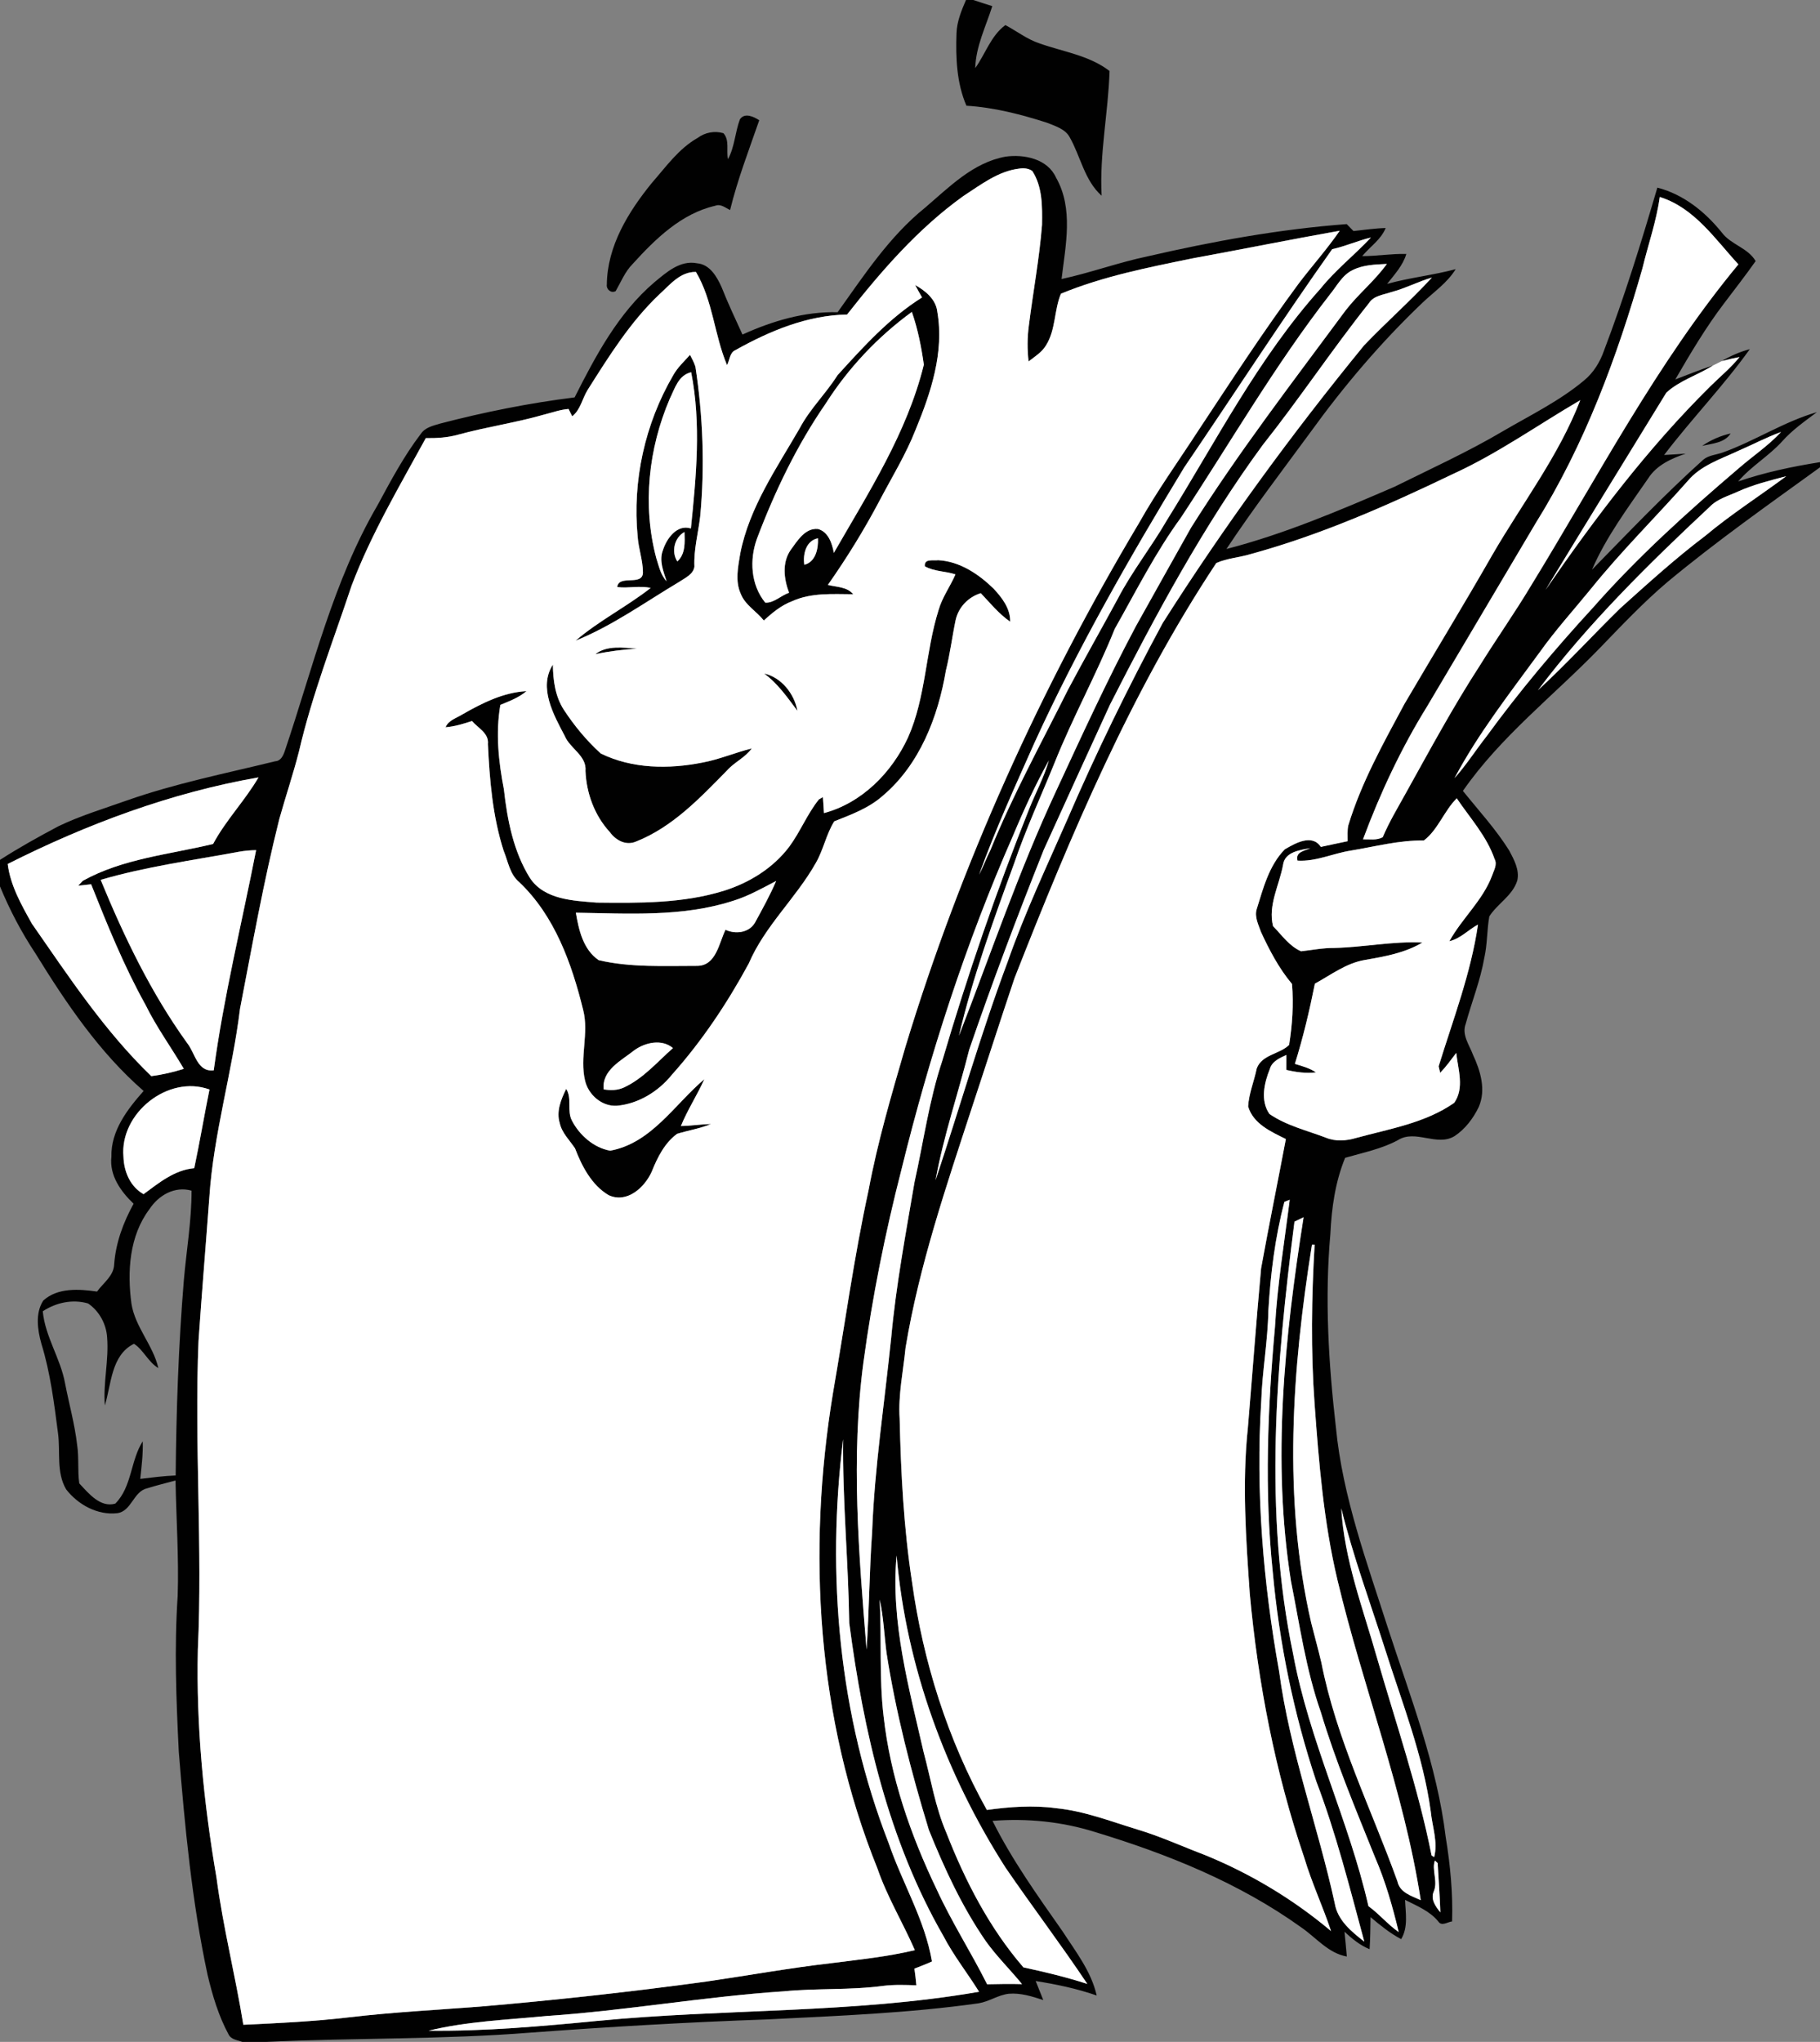 <?xml version="1.0" encoding="UTF-8" ?>
<!DOCTYPE svg PUBLIC "-//W3C//DTD SVG 1.1//EN" "http://www.w3.org/Graphics/SVG/1.1/DTD/svg11.dtd">
<svg width="543pt" height="609pt" viewBox="0 0 543 609" version="1.1" xmlns="http://www.w3.org/2000/svg">
<rect x="0" y="0" width="543" height="609" fill="#808080" stroke="none"/>
<g id="#010101ff">
<path fill="#010101" opacity="1.00" d=" M 288.20 0.00 L 290.39 0.00 C 292.27 0.62 294.15 1.24 296.05 1.83 C 294.13 7.92 291.16 13.79 290.96 20.31 C 294.00 16.09 295.66 10.61 299.96 7.48 C 303.35 9.28 306.42 11.71 310.11 12.93 C 317.16 15.45 324.94 16.48 331.04 21.18 C 330.65 33.60 328.00 45.92 328.67 58.38 C 323.54 53.79 322.41 46.67 319.14 40.92 C 317.79 38.44 314.85 37.62 312.42 36.62 C 304.59 34.11 296.56 32.03 288.33 31.53 C 285.41 24.74 285.12 17.24 285.37 9.97 C 285.48 6.46 286.83 3.18 288.20 0.00 Z" />
<path fill="#010101" opacity="1.00" d=" M 220.75 35.60 C 222.14 33.50 224.89 34.79 226.52 35.87 C 223.44 44.74 220.06 53.51 217.82 62.65 C 216.42 61.98 215.03 60.71 213.38 61.37 C 203.24 63.69 195.50 71.30 188.73 78.75 C 186.46 81.04 185.28 84.07 183.69 86.82 C 182.35 87.59 180.84 86.30 181.05 84.88 C 181.16 73.38 187.47 63.17 194.51 54.52 C 198.71 49.74 202.48 44.34 208.13 41.14 C 210.34 39.50 213.19 38.94 215.84 39.73 C 217.73 41.81 216.64 44.95 217.20 47.48 C 219.20 43.78 219.30 39.48 220.75 35.60 Z" />
<path fill="#010101" opacity="1.00" d=" M 275.98 61.96 C 283.18 55.83 290.31 48.46 300.02 46.72 C 305.56 45.95 312.54 47.36 315.07 52.97 C 320.35 62.24 317.90 73.23 316.72 83.22 C 325.39 81.35 333.74 78.26 342.43 76.45 C 361.97 71.95 381.78 68.34 401.79 66.84 C 402.29 67.36 403.30 68.40 403.81 68.91 C 407.01 68.57 410.20 68.09 413.42 68.01 C 412.00 71.49 408.73 73.58 406.41 76.39 C 410.81 76.40 415.17 75.62 419.58 75.75 C 418.54 79.23 416.03 81.88 413.86 84.67 C 420.59 82.80 427.55 82.09 434.30 80.28 C 431.80 84.38 427.76 87.07 424.36 90.33 C 412.01 102.09 400.93 115.15 390.94 128.96 C 382.49 140.47 373.79 151.83 365.91 163.74 C 383.22 159.27 399.69 152.23 416.07 145.17 C 426.97 139.77 438.07 134.72 448.55 128.52 C 456.70 123.77 465.27 119.59 472.55 113.52 C 475.39 111.21 477.36 108.02 478.55 104.59 C 484.62 88.64 489.67 72.32 494.47 55.96 C 502.25 57.95 508.72 63.17 513.68 69.32 C 516.39 72.99 521.43 73.84 523.80 77.87 C 520.79 82.14 517.57 86.26 514.42 90.43 C 508.95 97.60 504.35 105.39 499.83 113.17 C 503.57 111.77 507.27 110.22 511.08 109.00 C 506.56 111.88 501.11 113.47 497.16 117.11 C 485.13 136.72 473.05 156.30 461.10 175.96 C 475.88 154.50 491.68 133.61 510.24 115.25 C 513.18 112.35 516.39 109.71 519.00 106.49 C 517.21 106.83 515.44 107.24 513.68 107.70 C 516.30 106.14 519.11 104.92 522.06 104.14 C 514.16 115.16 504.70 124.93 496.49 135.70 C 498.64 135.60 500.79 135.45 502.94 135.29 C 498.64 136.77 494.25 138.71 491.72 142.71 C 485.68 151.47 479.21 160.09 474.97 169.92 C 485.84 158.81 496.57 147.53 508.14 137.13 C 509.79 135.73 512.07 135.66 514.03 134.94 C 523.61 131.50 532.26 125.75 542.07 122.93 C 538.45 125.65 534.70 128.26 531.68 131.67 C 527.69 136.06 522.44 139.07 518.59 143.59 C 526.53 140.89 534.73 139.15 543.00 137.84 L 543.00 139.38 C 527.64 150.50 512.11 161.42 497.53 173.55 C 490.32 179.65 483.84 186.53 477.29 193.30 C 463.62 207.42 447.75 219.63 436.46 235.89 C 441.17 241.75 446.30 247.31 450.29 253.70 C 451.72 256.41 453.41 259.48 452.68 262.64 C 451.27 267.14 446.78 269.50 444.34 273.31 C 443.61 277.38 443.77 281.57 442.86 285.61 C 441.69 292.39 439.10 298.79 437.29 305.39 C 436.06 308.64 438.37 311.63 439.46 314.57 C 441.70 319.37 443.43 325.07 441.17 330.20 C 439.53 333.58 437.14 336.75 433.98 338.84 C 428.69 342.09 422.28 336.69 417.02 340.08 C 412.11 342.70 406.62 343.79 401.32 345.32 C 398.37 352.52 397.28 360.29 396.92 368.01 C 395.20 387.23 396.36 406.59 398.57 425.71 C 400.56 446.46 407.88 466.13 414.18 485.84 C 420.83 506.26 428.75 526.53 431.34 547.98 C 432.70 556.27 433.50 564.67 433.23 573.07 C 431.87 573.21 430.14 574.62 429.13 573.10 C 426.56 569.93 422.72 568.44 419.20 566.64 C 419.35 570.56 420.19 574.77 418.04 578.35 C 414.70 576.60 411.78 574.20 408.90 571.79 C 408.84 574.98 408.84 578.16 408.62 581.35 C 405.76 580.19 403.37 578.22 401.13 576.14 C 401.37 578.60 401.63 581.06 401.83 583.54 C 396.24 582.53 392.65 577.86 388.19 574.82 C 369.70 561.55 348.31 552.94 326.64 546.38 C 316.80 543.30 306.39 542.26 296.12 543.08 C 301.94 554.75 309.54 565.35 317.00 576.00 C 320.93 582.07 325.57 587.95 327.20 595.16 C 321.29 593.10 315.16 591.82 309.00 590.85 C 309.75 592.73 310.52 594.62 311.26 596.52 C 307.94 595.44 304.50 594.33 300.96 594.64 C 297.79 595.01 295.09 596.98 291.95 597.49 C 271.08 600.43 250.00 601.23 228.97 602.29 C 205.40 603.11 181.85 604.49 158.33 606.23 C 132.09 608.33 105.73 607.76 79.45 609.00 L 72.31 609.00 C 70.90 608.47 69.00 608.33 68.23 606.84 C 65.21 601.27 63.39 595.14 61.93 589.00 C 57.23 567.10 55.15 544.76 53.34 522.46 C 52.57 506.99 51.97 491.47 53.01 475.99 C 53.38 464.51 52.58 453.04 52.37 441.56 C 49.53 442.35 46.66 443.01 43.85 443.91 C 39.76 444.87 39.28 450.73 34.97 451.31 C 29.10 451.98 23.27 448.77 19.74 444.21 C 16.75 439.17 18.05 433.02 17.31 427.47 C 16.14 418.47 15.03 409.41 12.33 400.72 C 11.19 396.60 10.48 391.67 12.90 387.90 C 17.21 383.98 23.59 384.45 28.95 385.21 C 30.84 382.60 34.00 380.49 34.07 376.99 C 34.55 370.60 36.80 364.57 39.86 359.01 C 36.03 355.36 32.60 350.57 33.24 344.98 C 33.06 337.24 37.99 330.88 42.85 325.38 C 29.63 313.88 19.73 299.20 10.60 284.40 C 6.41 278.10 2.89 271.37 0.00 264.38 L 0.00 256.46 C 5.63 252.84 11.48 249.59 17.39 246.45 C 23.95 243.28 30.97 241.19 37.82 238.75 C 52.24 233.67 67.25 230.69 82.07 227.06 C 83.80 226.97 84.51 225.35 84.99 223.93 C 93.34 199.22 99.38 173.38 112.65 150.66 C 116.58 143.40 120.48 136.05 125.51 129.46 C 126.80 127.47 129.21 126.97 131.33 126.33 C 144.52 122.89 157.90 120.21 171.44 118.52 C 177.72 106.11 184.46 93.38 195.21 84.21 C 198.82 81.24 202.91 77.51 207.99 78.53 C 211.80 78.85 213.90 82.56 215.30 85.68 C 217.18 90.47 219.39 95.10 221.52 99.78 C 230.45 95.73 240.01 92.88 249.91 93.12 C 257.78 82.11 265.33 70.54 275.98 61.96 M 287.44 58.46 C 273.94 68.13 262.92 80.83 252.73 93.81 C 240.87 94.02 229.65 98.70 219.44 104.41 C 217.66 105.17 217.74 107.40 216.91 108.89 C 213.09 99.87 212.71 89.65 207.63 81.11 C 202.95 81.01 199.90 84.91 196.76 87.76 C 188.04 96.01 181.67 106.26 175.30 116.33 C 173.71 118.91 173.21 122.20 170.72 124.17 C 170.45 123.62 169.90 122.53 169.63 121.98 C 167.17 122.16 164.83 123.03 162.46 123.62 C 154.00 126.06 145.26 127.30 136.78 129.62 C 133.61 130.52 130.31 130.72 127.04 130.67 C 119.16 145.07 110.74 159.28 104.90 174.67 C 99.45 191.05 93.12 207.19 89.22 224.04 C 87.49 230.83 85.24 237.47 83.35 244.22 C 78.63 262.95 75.27 281.97 71.60 300.92 C 69.31 319.76 63.72 338.07 62.46 357.05 C 61.41 371.36 60.20 385.66 59.23 399.97 C 57.95 430.64 60.47 461.32 59.03 491.98 C 58.51 514.80 60.75 537.59 64.60 560.06 C 66.54 574.79 70.23 589.22 72.60 603.89 C 83.12 603.40 93.64 602.91 104.10 601.67 C 117.06 600.15 130.09 599.47 143.09 598.48 C 165.82 596.54 188.50 594.05 211.09 590.95 C 223.38 589.15 235.62 586.95 247.96 585.52 C 256.32 584.46 264.73 583.60 272.95 581.64 C 269.38 573.45 264.69 565.75 261.78 557.27 C 243.72 512.54 240.72 462.73 248.53 415.42 C 252.03 395.28 254.78 375.01 259.13 355.03 C 261.83 340.57 266.00 326.44 270.10 312.34 C 286.72 257.56 310.54 205.06 339.86 155.93 C 345.19 146.43 351.57 137.58 357.49 128.45 C 367.28 113.67 376.94 98.79 387.49 84.53 C 391.50 79.25 395.95 74.29 399.71 68.82 C 385.11 71.41 370.58 74.36 355.99 77.02 C 342.65 79.75 329.17 82.39 316.53 87.60 C 314.47 92.53 315.01 98.39 312.06 103.03 C 310.83 105.08 308.73 106.36 306.88 107.80 C 306.46 104.20 306.48 100.56 306.98 96.97 C 308.23 87.00 310.10 77.10 310.89 67.07 C 310.97 61.64 311.06 55.74 307.99 51.01 C 306.86 50.19 305.42 50.09 304.08 50.29 C 297.78 51.05 292.61 55.12 287.44 58.46 M 495.19 58.75 C 494.20 66.00 491.73 72.92 490.03 80.01 C 482.48 106.49 472.78 132.63 458.15 156.08 C 447.36 174.29 436.56 192.50 425.77 210.71 C 418.04 223.20 411.77 236.57 406.66 250.33 C 408.60 250.27 410.79 250.71 412.55 249.68 C 414.48 245.08 417.09 240.81 419.49 236.44 C 426.59 223.68 433.53 210.80 441.48 198.54 C 446.46 190.52 451.91 182.81 456.76 174.71 C 476.64 142.30 494.28 108.25 518.65 78.85 C 511.69 71.31 505.50 61.95 495.19 58.75 M 397.46 74.32 C 382.31 95.68 368.09 117.71 353.34 139.37 C 337.14 166.05 321.58 193.19 308.60 221.62 C 302.82 234.59 296.92 247.54 292.11 260.89 C 293.35 258.52 294.25 255.98 295.47 253.60 C 302.15 237.13 310.73 221.54 318.66 205.66 C 323.49 196.56 328.59 187.61 333.50 178.55 C 337.75 170.38 343.53 163.14 348.13 155.17 C 362.76 131.70 375.43 106.70 394.05 86.00 C 398.51 80.44 404.17 76.03 409.02 70.85 C 405.10 71.77 401.41 73.46 397.46 74.32 M 403.60 80.54 C 400.47 82.00 398.89 85.26 396.79 87.82 C 380.38 108.90 367.03 132.11 352.34 154.37 C 344.72 164.80 338.92 176.37 332.58 187.58 C 327.13 201.16 320.01 214.02 314.59 227.62 C 310.54 237.60 306.01 247.39 302.54 257.60 C 296.38 274.47 290.23 291.41 286.10 308.92 C 295.58 284.56 303.98 259.74 315.04 236.03 C 322.70 219.50 330.30 202.92 338.86 186.83 C 344.35 177.00 349.84 167.16 355.37 157.34 C 369.50 134.88 385.74 113.85 401.50 92.53 C 405.28 87.65 410.17 83.75 413.77 78.72 C 410.33 78.89 406.74 78.97 403.60 80.54 M 415.08 87.12 C 412.76 87.95 409.88 88.13 408.43 90.41 C 397.45 104.20 387.70 118.92 376.74 132.72 C 358.98 156.92 344.77 183.47 331.17 210.16 C 324.55 224.56 317.98 238.99 311.42 253.42 C 303.56 273.13 296.05 292.98 289.17 313.05 C 285.90 326.05 281.51 338.81 279.12 352.01 C 286.39 330.27 292.64 308.18 300.69 286.71 C 305.75 272.27 312.28 258.43 318.43 244.43 C 327.04 224.49 336.58 204.95 346.89 185.83 C 365.19 157.02 385.37 129.40 406.99 102.99 C 413.57 96.10 420.76 89.80 427.21 82.79 C 423.08 83.98 419.26 86.04 415.08 87.12 M 433.39 141.42 C 413.97 150.76 394.14 159.50 373.31 165.21 C 369.89 166.28 366.17 166.46 362.89 167.92 C 337.46 206.31 319.48 248.98 302.70 291.70 C 298.41 304.41 294.33 317.20 290.11 329.94 C 282.38 353.63 274.25 377.35 270.17 402.00 C 269.48 409.01 267.95 415.97 268.41 423.05 C 268.78 439.35 269.63 455.68 272.10 471.82 C 275.41 495.58 282.73 518.83 294.43 539.82 C 301.26 538.88 308.20 538.36 315.06 539.29 C 323.42 540.11 331.28 543.19 339.26 545.62 C 346.25 547.71 352.88 550.76 359.69 553.34 C 373.23 558.89 385.93 566.52 397.12 575.95 C 394.67 568.58 391.35 561.52 389.13 554.07 C 380.48 528.60 375.32 502.03 372.87 475.27 C 371.72 458.85 370.56 442.32 372.30 425.90 C 373.64 410.04 374.79 394.16 376.25 378.30 C 378.59 365.43 381.20 352.60 383.64 339.73 C 379.20 337.52 373.90 335.20 372.38 330.00 C 372.61 326.13 374.17 322.48 374.94 318.70 C 376.42 314.52 381.77 314.43 384.61 311.65 C 385.57 305.65 385.97 299.54 385.47 293.47 C 381.57 288.83 378.74 283.42 376.21 277.95 C 375.46 275.77 374.20 273.41 374.96 271.08 C 376.90 264.84 378.63 258.11 383.32 253.31 C 386.44 251.50 391.46 248.60 394.07 252.59 C 396.73 252.03 399.40 251.43 402.07 250.89 C 402.10 249.32 401.92 247.72 402.27 246.18 C 406.15 233.39 412.71 221.70 419.00 209.98 C 427.74 195.08 436.75 180.33 445.33 165.33 C 454.16 150.10 465.10 135.89 471.47 119.36 C 458.81 126.75 446.78 135.32 433.39 141.42 M 518.57 134.49 C 513.28 136.97 507.36 138.84 503.50 143.49 C 493.96 154.27 483.69 164.40 474.66 175.62 C 469.56 181.88 464.12 187.86 459.44 194.44 C 450.51 206.67 441.09 218.67 433.96 232.08 C 437.47 228.16 440.30 223.70 443.55 219.56 C 453.32 206.15 464.03 193.46 475.25 181.25 C 488.51 166.19 503.44 152.71 518.70 139.71 C 522.89 136.06 527.59 132.93 531.39 128.84 C 526.99 130.44 522.85 132.64 518.57 134.49 M 518.56 146.59 C 515.67 147.93 512.41 148.77 510.13 151.13 C 491.86 168.21 473.91 185.87 458.83 205.88 C 467.34 198.05 475.16 189.49 483.42 181.40 C 491.69 173.97 499.93 166.49 508.80 159.79 C 516.47 153.37 524.91 147.99 532.93 142.03 C 528.07 143.31 523.16 144.52 518.56 146.59 M 302.27 249.17 C 288.15 281.28 277.33 314.78 268.95 348.83 C 264.09 367.73 260.24 386.90 257.62 406.24 C 253.81 434.73 256.22 463.49 258.54 491.99 C 259.33 480.32 259.36 468.62 260.20 456.95 C 260.93 437.49 263.93 418.23 265.90 398.88 C 267.33 383.34 270.23 367.99 272.84 352.62 C 275.55 340.49 277.20 328.10 281.16 316.29 C 288.64 290.84 297.26 265.73 307.12 241.11 C 309.02 236.33 311.53 231.76 312.93 226.80 C 308.94 234.02 305.45 241.55 302.27 249.17 M 2.30 257.68 C 3.11 264.16 6.40 269.91 9.53 275.51 C 20.53 291.31 31.20 307.53 45.14 320.96 C 48.44 320.53 51.67 319.78 54.84 318.78 C 51.07 312.36 46.66 306.33 43.38 299.63 C 36.98 288.14 32.05 275.93 27.19 263.74 C 26.23 263.84 24.31 264.05 23.35 264.15 C 23.68 263.79 24.34 263.08 24.67 262.72 C 36.64 256.06 50.49 254.87 63.58 251.71 C 67.35 244.64 73.08 238.80 77.12 231.86 C 51.00 236.42 25.92 245.78 2.30 257.68 M 424.81 250.68 C 417.40 250.56 410.19 252.52 402.91 253.71 C 397.61 254.56 392.56 257.02 387.12 256.68 C 386.43 254.05 389.18 253.79 390.94 252.98 C 387.83 253.52 383.31 254.07 382.80 257.95 C 381.70 263.99 378.26 269.96 379.81 276.21 C 382.40 278.86 384.69 282.23 388.19 283.72 C 391.47 283.35 394.72 282.70 398.04 282.73 C 406.84 282.53 415.55 280.67 424.37 281.11 C 419.16 284.24 413.10 285.28 407.22 286.31 C 401.65 287.24 397.13 290.74 392.30 293.38 C 390.69 301.45 388.78 309.45 386.33 317.31 C 388.49 317.96 390.72 318.55 392.62 319.84 C 389.64 320.19 386.67 319.79 383.77 319.10 C 383.77 317.61 383.78 316.12 383.79 314.64 C 381.83 315.55 379.50 316.53 378.86 318.83 C 377.17 323.00 375.97 328.26 378.74 332.24 C 383.81 335.73 389.91 337.15 395.59 339.32 C 398.49 340.51 401.67 340.27 404.62 339.39 C 414.58 336.67 425.24 334.95 433.87 328.92 C 436.96 324.52 435.01 318.91 434.47 314.04 C 432.94 316.07 431.45 318.13 429.68 319.97 C 429.56 319.49 429.33 318.51 429.22 318.03 C 433.53 304.06 438.84 290.30 440.96 275.76 C 438.05 277.32 435.73 279.95 432.43 280.72 C 436.18 273.90 442.37 268.58 445.15 261.19 C 445.67 259.58 446.81 257.89 445.91 256.20 C 443.57 249.39 438.59 243.98 434.62 238.10 C 430.85 241.86 429.00 247.52 424.81 250.68 M 30.04 262.42 C 37.04 279.44 45.08 296.17 55.88 311.15 C 58.24 314.11 58.86 319.82 63.77 319.22 C 66.76 297.11 72.13 275.43 76.41 253.56 C 74.65 253.59 72.89 253.74 71.16 254.06 C 57.40 256.61 43.49 258.48 30.04 262.42 M 36.84 345.04 C 36.97 349.43 38.87 353.94 42.83 356.16 C 47.41 352.80 52.05 348.94 57.95 348.41 C 59.61 340.62 60.91 332.76 62.50 324.95 C 50.10 320.44 35.66 332.09 36.84 345.04 M 44.61 360.60 C 38.57 368.60 37.92 379.26 39.22 388.85 C 40.34 395.86 45.68 401.19 47.24 408.03 C 44.21 406.23 42.82 402.62 39.97 400.78 C 33.13 404.20 33.25 412.79 31.28 419.17 C 30.74 412.39 32.51 405.66 31.96 398.88 C 31.71 394.89 29.60 391.01 26.28 388.76 C 21.67 387.41 16.72 388.49 12.76 391.09 C 13.47 398.68 18.06 405.14 19.41 412.57 C 20.59 418.70 22.30 424.73 23.01 430.94 C 23.60 434.74 23.11 438.62 23.65 442.42 C 26.38 445.34 29.92 449.75 34.39 448.46 C 39.41 443.42 38.89 435.63 42.59 429.87 C 42.70 433.62 42.25 437.36 41.84 441.08 C 45.36 440.66 48.87 440.20 52.41 440.06 C 52.59 420.63 53.26 401.20 54.85 381.83 C 55.62 372.93 57.17 364.05 57.15 355.11 C 52.11 353.70 47.34 356.47 44.61 360.60 M 383.20 358.47 C 380.41 369.05 379.06 380.00 378.42 390.92 C 378.26 399.97 376.59 408.91 376.29 417.96 C 374.60 444.92 376.87 472.00 381.64 498.56 C 384.77 522.13 393.17 544.50 398.22 567.65 C 399.05 572.73 403.22 576.11 407.04 579.10 C 402.70 563.04 398.64 546.86 392.72 531.30 C 385.96 511.05 381.67 490.00 379.72 468.75 C 377.21 444.53 378.20 420.12 380.38 395.91 C 381.10 383.14 383.20 370.51 384.79 357.83 C 384.39 357.99 383.60 358.31 383.20 358.47 M 386.21 364.36 C 380.72 407.06 376.94 450.85 385.82 493.37 C 390.58 519.19 402.47 542.99 408.28 568.52 C 411.51 570.84 414.03 573.98 417.31 576.24 C 415.48 568.62 413.33 561.04 410.20 553.84 C 404.47 539.59 398.50 525.40 394.08 510.67 C 389.64 498.03 387.78 484.72 385.17 471.63 C 379.44 435.56 383.27 398.86 388.93 363.04 C 388.02 363.48 387.11 363.92 386.21 364.36 M 391.43 371.20 C 385.48 408.41 382.69 446.92 391.19 483.97 C 392.20 487.93 393.28 491.88 394.23 495.86 C 398.68 518.60 409.12 539.47 416.93 561.13 C 417.65 564.50 421.16 565.46 423.88 566.73 C 418.87 534.09 406.63 503.20 399.02 471.18 C 394.93 453.98 393.49 436.31 392.21 418.72 C 391.06 402.90 391.29 387.03 392.22 371.20 L 391.43 371.20 M 265.16 549.78 C 269.20 561.63 275.93 572.53 278.05 585.01 C 276.34 585.79 274.58 586.47 272.82 587.15 C 273.05 588.79 273.26 590.45 273.40 592.12 C 270.11 592.01 266.80 591.88 263.52 592.29 C 253.70 593.61 243.75 592.95 233.90 593.91 C 210.15 595.48 186.66 599.69 162.91 601.29 C 151.21 602.42 139.34 602.87 127.88 605.65 C 144.73 605.86 161.53 604.34 178.29 602.73 C 216.17 599.05 254.50 600.57 292.11 594.05 C 288.64 588.47 284.52 583.29 281.48 577.45 C 265.08 548.98 257.61 516.39 253.38 484.09 C 253.12 465.80 251.33 447.56 251.55 429.26 C 246.52 469.72 250.29 511.66 265.16 549.78 M 400.17 449.86 C 401.05 465.14 406.60 479.57 410.75 494.17 C 416.43 513.83 423.11 533.26 427.11 553.37 C 427.30 553.51 427.69 553.77 427.88 553.90 C 429.07 549.47 427.30 544.72 426.86 540.22 C 424.59 523.52 418.29 507.81 413.23 491.84 C 408.77 477.88 403.68 464.10 400.17 449.86 M 275.56 522.56 C 277.73 530.61 279.03 538.94 282.35 546.63 C 287.96 561.01 295.23 575.08 305.34 586.77 C 311.76 588.15 318.14 589.68 324.40 591.71 C 316.54 579.95 307.98 568.67 299.99 557.01 C 282.16 529.09 270.35 497.01 267.50 463.93 C 265.71 483.80 271.18 503.36 275.56 522.56 M 262.45 477.06 C 263.09 488.67 262.24 500.36 263.63 511.93 C 265.64 529.94 271.66 547.28 279.48 563.56 C 283.93 573.27 289.73 582.27 294.51 591.81 C 297.98 591.73 301.45 591.67 304.92 591.77 C 301.38 587.42 297.34 583.49 294.08 578.91 C 287.02 568.66 281.77 557.30 277.13 545.79 C 271.84 528.45 267.29 510.86 264.49 492.93 C 263.81 487.64 263.61 482.28 262.45 477.06 M 428.11 554.92 C 427.08 557.59 429.05 561.11 427.79 564.07 C 426.72 566.46 428.30 568.58 429.73 570.36 C 429.58 565.46 429.19 560.57 428.93 555.67 C 428.73 555.48 428.32 555.11 428.11 554.92 Z" />
<path fill="#010101" opacity="1.00" d=" M 273.03 85.01 C 276.08 86.70 279.26 89.29 279.65 93.00 C 281.74 105.09 277.74 117.10 273.18 128.15 C 270.27 135.56 266.08 142.35 262.39 149.37 C 257.81 158.05 252.64 166.42 247.00 174.45 C 249.58 175.11 252.70 174.98 254.55 177.23 C 248.43 177.21 242.05 176.71 236.32 179.32 C 233.07 180.53 230.42 182.78 227.88 185.06 C 225.69 182.29 222.31 180.48 220.99 177.07 C 219.28 173.29 220.21 169.04 220.85 165.12 C 223.54 151.33 231.73 139.62 238.63 127.66 C 241.68 121.91 246.43 117.37 249.88 111.90 C 257.57 103.44 265.34 94.83 275.10 88.71 C 274.40 87.48 273.68 86.26 273.03 85.01 M 246.35 120.37 C 237.75 132.82 231.17 146.56 225.83 160.69 C 223.57 166.95 223.98 174.43 228.31 179.73 C 230.81 179.95 233.03 177.57 235.42 176.79 C 233.87 172.67 233.26 167.81 235.92 163.99 C 237.91 161.31 240.14 157.46 243.99 157.76 C 247.11 158.55 248.27 162.06 248.78 164.90 C 259.10 146.94 270.63 129.10 275.63 108.77 C 274.88 103.45 273.83 98.12 272.05 93.03 C 261.89 100.45 253.10 109.75 246.35 120.37 M 239.97 168.45 C 243.40 167.59 244.17 163.57 244.04 160.54 C 240.46 161.25 239.49 165.32 239.97 168.45 Z" />
<path fill="#010101" opacity="1.00" d=" M 200.86 111.91 C 202.14 109.58 204.14 107.79 205.87 105.83 C 206.45 106.99 207.10 108.12 207.48 109.37 C 209.74 124.11 210.30 139.12 208.91 153.98 C 208.32 158.99 206.95 163.93 207.18 169.01 C 206.86 171.34 204.33 172.39 202.59 173.58 C 192.44 179.62 182.74 186.64 171.73 191.08 C 178.67 185.14 186.94 180.98 194.13 175.36 C 190.82 174.60 187.44 175.53 184.15 175.09 C 184.57 171.25 191.74 174.95 191.82 170.76 C 191.82 167.14 190.50 163.67 190.25 160.06 C 188.63 143.44 192.43 126.32 200.86 111.91 M 199.83 118.93 C 193.47 133.75 191.63 150.71 195.78 166.38 C 196.56 168.79 197.08 171.46 198.88 173.36 C 197.94 170.37 196.56 167.21 197.79 164.07 C 198.90 160.61 201.98 156.29 206.13 157.61 C 207.71 142.17 209.24 126.38 206.21 111.02 C 202.39 111.91 201.34 115.86 199.83 118.93 M 202.08 167.45 C 204.56 165.23 204.31 161.69 204.22 158.67 C 201.18 160.31 200.22 164.60 202.08 167.45 Z" />
<path fill="#010101" opacity="1.00" d=" M 507.84 132.99 C 510.40 131.23 513.30 129.97 516.34 129.28 C 514.53 132.13 510.80 132.27 507.84 132.99 Z" />
<path fill="#010101" opacity="1.00" d=" M 275.93 168.90 C 275.67 166.52 278.41 167.29 279.92 167.08 C 286.33 167.42 291.97 171.21 296.44 175.56 C 298.97 178.28 301.46 181.49 301.39 185.42 C 298.01 183.09 295.42 179.87 292.62 176.92 C 288.90 178.05 285.97 181.11 285.12 184.91 C 284.07 189.93 283.45 195.03 282.21 200.00 C 279.85 213.89 274.37 228.06 263.36 237.36 C 259.21 241.05 253.96 242.95 248.90 244.97 C 246.49 248.83 245.68 253.45 243.40 257.38 C 237.49 267.88 228.16 276.19 223.39 287.38 C 216.98 299.19 209.46 310.47 200.50 320.50 C 196.48 325.50 190.52 329.21 184.06 329.79 C 179.59 330.08 175.53 326.53 174.55 322.29 C 172.88 315.33 175.78 308.14 173.98 301.19 C 170.57 287.35 165.49 273.13 154.91 263.10 C 152.09 260.76 151.59 256.94 150.26 253.73 C 146.97 243.47 146.07 232.64 145.57 221.93 C 145.94 218.71 142.63 217.15 140.82 215.05 C 138.25 215.89 135.64 216.68 132.94 216.91 C 133.81 214.77 136.24 214.17 138.02 213.03 C 143.90 209.67 150.19 206.51 157.08 206.13 C 154.82 208.07 151.99 209.11 149.28 210.24 C 147.83 218.63 148.74 227.15 150.34 235.44 C 151.36 244.58 153.19 253.99 158.12 261.88 C 162.45 268.37 171.05 268.63 178.04 269.20 C 190.68 269.34 203.63 269.47 215.83 265.72 C 223.48 263.35 230.63 258.95 235.49 252.51 C 238.78 248.04 240.85 242.75 244.32 238.42 C 244.62 238.25 245.22 237.91 245.51 237.74 C 245.64 239.33 245.74 240.92 245.82 242.51 C 257.16 239.48 266.07 230.42 270.90 219.97 C 276.27 207.94 276.09 194.43 280.01 182.00 C 281.09 178.16 283.50 174.93 285.06 171.31 C 282.06 170.32 278.71 170.49 275.93 168.90 M 218.63 268.70 C 203.54 273.56 187.43 272.46 171.81 272.22 C 172.68 277.39 174.00 283.22 178.62 286.37 C 188.24 288.62 198.25 288.05 208.06 288.07 C 213.67 288.00 214.50 281.28 216.45 277.31 C 219.44 278.69 223.41 278.24 225.22 275.23 C 227.46 271.14 229.72 267.04 231.57 262.75 C 227.36 264.94 223.20 267.31 218.63 268.70 M 189.25 313.24 C 185.42 316.31 179.55 319.10 180.09 324.90 C 182.14 325.26 184.30 325.22 186.22 324.31 C 191.96 321.63 196.12 316.70 200.78 312.59 C 197.45 309.80 192.51 310.89 189.25 313.24 Z" />
<path fill="#010101" opacity="1.00" d=" M 177.62 195.11 C 181.01 192.42 185.96 193.14 190.03 193.47 C 185.86 193.73 181.71 194.24 177.62 195.11 Z" />
<path fill="#010101" opacity="1.00" d=" M 168.48 219.47 C 165.18 213.20 160.57 205.05 164.95 198.23 C 165.01 202.91 165.64 207.71 168.24 211.72 C 171.36 216.47 175.03 220.92 179.24 224.73 C 188.61 229.32 199.54 229.44 209.60 227.43 C 214.62 226.50 219.33 224.45 224.27 223.23 C 222.32 225.98 219.06 227.33 216.86 229.85 C 208.85 238.00 200.67 246.67 189.83 250.97 C 186.75 252.34 183.68 250.61 181.88 248.10 C 177.38 243.20 174.96 236.57 174.68 229.97 C 175.10 225.37 170.08 223.32 168.48 219.47 Z" />
<path fill="#010101" opacity="1.00" d=" M 227.97 200.88 C 233.14 202.00 236.99 206.93 237.92 212.01 C 234.91 208.02 232.07 203.86 227.97 200.88 Z" />
<path fill="#010101" opacity="1.00" d=" M 182.06 343.19 C 194.33 340.95 201.25 329.40 210.14 321.87 C 208.01 326.62 205.12 331.01 203.15 335.84 C 206.15 335.79 209.13 335.31 212.13 335.23 C 208.88 336.60 205.37 337.13 202.02 338.16 C 198.27 340.92 196.15 345.20 194.46 349.42 C 192.35 354.16 187.04 359.03 181.56 356.45 C 176.52 353.45 173.59 347.82 171.56 342.50 C 169.94 340.05 167.64 337.93 167.00 334.96 C 165.91 331.46 167.39 327.87 168.93 324.76 C 170.74 327.61 169.07 331.28 170.65 334.24 C 172.90 338.60 177.23 342.37 182.06 343.19 Z" />
</g>
<g id="#ffffffff">
<path fill="#ffffff" opacity="1.00" d=" M 287.44 58.46 C 292.61 55.12 297.78 51.05 304.08 50.29 C 305.42 50.09 306.86 50.19 307.99 51.01 C 311.06 55.74 310.97 61.64 310.89 67.07 C 310.10 77.10 308.23 87.00 306.98 96.97 C 306.48 100.56 306.46 104.20 306.88 107.80 C 308.73 106.36 310.83 105.08 312.06 103.03 C 315.01 98.39 314.47 92.53 316.53 87.60 C 329.17 82.39 342.65 79.75 355.99 77.02 C 370.58 74.36 385.11 71.41 399.71 68.82 C 395.95 74.29 391.50 79.25 387.49 84.53 C 376.94 98.79 367.28 113.67 357.49 128.45 C 351.57 137.58 345.19 146.43 339.86 155.93 C 310.54 205.06 286.72 257.56 270.10 312.34 C 266.00 326.44 261.83 340.57 259.13 355.03 C 254.78 375.01 252.03 395.28 248.53 415.42 C 240.72 462.73 243.72 512.54 261.78 557.27 C 264.69 565.75 269.38 573.45 272.95 581.64 C 264.73 583.60 256.32 584.46 247.96 585.52 C 235.62 586.95 223.38 589.15 211.09 590.95 C 188.50 594.05 165.82 596.54 143.09 598.48 C 130.09 599.47 117.06 600.15 104.10 601.67 C 93.64 602.91 83.12 603.40 72.60 603.89 C 70.23 589.22 66.54 574.79 64.60 560.06 C 60.75 537.59 58.51 514.80 59.03 491.98 C 60.47 461.32 57.95 430.64 59.23 399.97 C 60.20 385.66 61.41 371.36 62.46 357.05 C 63.72 338.07 69.31 319.76 71.60 300.92 C 75.27 281.97 78.63 262.95 83.35 244.22 C 85.24 237.47 87.49 230.83 89.22 224.04 C 93.12 207.19 99.45 191.05 104.90 174.67 C 110.74 159.28 119.16 145.07 127.04 130.67 C 130.31 130.72 133.61 130.52 136.78 129.62 C 145.26 127.30 154.00 126.06 162.46 123.62 C 164.83 123.03 167.17 122.16 169.63 121.98 C 169.90 122.53 170.45 123.62 170.72 124.17 C 173.21 122.20 173.71 118.91 175.30 116.33 C 181.67 106.26 188.04 96.01 196.76 87.76 C 199.90 84.91 202.95 81.01 207.63 81.11 C 212.71 89.65 213.09 99.87 216.91 108.89 C 217.74 107.40 217.66 105.17 219.44 104.41 C 229.65 98.70 240.87 94.02 252.73 93.81 C 262.92 80.83 273.94 68.13 287.44 58.46 M 273.03 85.01 C 273.68 86.26 274.40 87.48 275.10 88.71 C 265.34 94.83 257.57 103.44 249.88 111.90 C 246.43 117.37 241.68 121.91 238.63 127.66 C 231.73 139.62 223.54 151.33 220.85 165.12 C 220.21 169.04 219.28 173.29 220.99 177.07 C 222.31 180.48 225.69 182.29 227.88 185.06 C 230.42 182.78 233.07 180.53 236.32 179.32 C 242.05 176.71 248.43 177.21 254.55 177.23 C 252.70 174.98 249.58 175.11 247.00 174.45 C 252.64 166.42 257.81 158.05 262.39 149.37 C 266.08 142.35 270.27 135.56 273.18 128.15 C 277.74 117.10 281.74 105.09 279.65 93.00 C 279.26 89.29 276.08 86.70 273.03 85.01 M 200.86 111.91 C 192.43 126.32 188.63 143.44 190.25 160.06 C 190.50 163.67 191.82 167.14 191.82 170.76 C 191.74 174.95 184.57 171.25 184.15 175.09 C 187.44 175.53 190.82 174.60 194.13 175.36 C 186.94 180.98 178.67 185.14 171.73 191.08 C 182.74 186.64 192.44 179.62 202.59 173.58 C 204.33 172.39 206.86 171.34 207.18 169.01 C 206.95 163.93 208.32 158.99 208.91 153.98 C 210.30 139.12 209.74 124.11 207.48 109.37 C 207.10 108.12 206.45 106.99 205.87 105.83 C 204.14 107.79 202.14 109.58 200.86 111.91 M 275.93 168.90 C 278.71 170.49 282.06 170.32 285.06 171.31 C 283.50 174.93 281.09 178.16 280.01 182.00 C 276.09 194.43 276.27 207.94 270.90 219.97 C 266.07 230.42 257.16 239.48 245.82 242.51 C 245.74 240.92 245.64 239.33 245.51 237.74 C 245.22 237.91 244.62 238.25 244.32 238.42 C 240.85 242.75 238.78 248.04 235.49 252.51 C 230.63 258.95 223.48 263.35 215.83 265.72 C 203.63 269.47 190.68 269.34 178.04 269.20 C 171.05 268.63 162.45 268.37 158.12 261.88 C 153.19 253.99 151.36 244.58 150.34 235.44 C 148.74 227.15 147.83 218.63 149.28 210.24 C 151.99 209.11 154.82 208.07 157.08 206.13 C 150.19 206.51 143.90 209.67 138.02 213.03 C 136.24 214.17 133.81 214.77 132.94 216.91 C 135.64 216.68 138.25 215.89 140.82 215.05 C 142.63 217.15 145.94 218.71 145.57 221.93 C 146.07 232.64 146.97 243.47 150.26 253.73 C 151.59 256.94 152.09 260.76 154.91 263.10 C 165.49 273.13 170.57 287.35 173.98 301.19 C 175.78 308.14 172.88 315.33 174.55 322.29 C 175.53 326.53 179.59 330.08 184.06 329.79 C 190.52 329.21 196.48 325.50 200.50 320.50 C 209.46 310.47 216.98 299.19 223.39 287.38 C 228.16 276.19 237.49 267.88 243.40 257.38 C 245.68 253.45 246.49 248.83 248.90 244.97 C 253.96 242.95 259.21 241.05 263.36 237.36 C 274.37 228.06 279.85 213.89 282.21 200.00 C 283.45 195.03 284.07 189.93 285.12 184.91 C 285.97 181.11 288.90 178.05 292.62 176.92 C 295.42 179.87 298.01 183.09 301.39 185.42 C 301.46 181.49 298.97 178.28 296.44 175.56 C 291.97 171.21 286.33 167.42 279.92 167.08 C 278.41 167.29 275.67 166.52 275.93 168.90 M 177.62 195.11 C 181.71 194.24 185.86 193.73 190.03 193.47 C 185.96 193.14 181.01 192.42 177.62 195.11 M 168.48 219.47 C 170.08 223.32 175.10 225.37 174.68 229.97 C 174.96 236.57 177.38 243.20 181.88 248.10 C 183.68 250.61 186.75 252.34 189.83 250.97 C 200.67 246.67 208.85 238.00 216.86 229.85 C 219.06 227.33 222.32 225.98 224.27 223.23 C 219.33 224.45 214.62 226.50 209.60 227.43 C 199.54 229.44 188.61 229.32 179.24 224.73 C 175.03 220.92 171.36 216.47 168.24 211.72 C 165.64 207.71 165.01 202.91 164.95 198.23 C 160.57 205.05 165.18 213.20 168.48 219.47 M 227.97 200.88 C 232.07 203.86 234.91 208.02 237.92 212.01 C 236.99 206.93 233.14 202.00 227.97 200.88 M 182.06 343.19 C 177.23 342.37 172.90 338.60 170.65 334.24 C 169.07 331.28 170.74 327.61 168.93 324.76 C 167.39 327.87 165.91 331.46 167.00 334.96 C 167.64 337.93 169.94 340.05 171.56 342.50 C 173.59 347.82 176.52 353.45 181.56 356.45 C 187.04 359.03 192.35 354.16 194.46 349.42 C 196.15 345.20 198.27 340.92 202.02 338.16 C 205.37 337.13 208.88 336.60 212.13 335.23 C 209.13 335.31 206.15 335.79 203.15 335.84 C 205.12 331.01 208.01 326.62 210.14 321.87 C 201.25 329.40 194.33 340.95 182.06 343.19 Z" />
<path fill="#ffffff" opacity="1.00" d=" M 495.19 58.75 C 505.50 61.95 511.69 71.31 518.65 78.85 C 494.28 108.25 476.64 142.30 456.76 174.71 C 451.91 182.81 446.46 190.52 441.48 198.54 C 433.53 210.80 426.59 223.68 419.49 236.44 C 417.09 240.81 414.48 245.08 412.55 249.68 C 410.79 250.71 408.60 250.27 406.66 250.33 C 411.77 236.57 418.04 223.20 425.77 210.71 C 436.56 192.50 447.36 174.29 458.15 156.08 C 472.78 132.63 482.48 106.49 490.03 80.01 C 491.73 72.92 494.20 66.00 495.19 58.75 Z" />
<path fill="#ffffff" opacity="1.00" d=" M 397.46 74.32 C 401.41 73.46 405.10 71.77 409.02 70.85 C 404.17 76.03 398.51 80.44 394.05 86.00 C 375.43 106.70 362.76 131.70 348.13 155.17 C 343.53 163.14 337.75 170.38 333.50 178.55 C 328.59 187.61 323.49 196.56 318.66 205.66 C 310.73 221.54 302.15 237.13 295.47 253.60 C 294.25 255.98 293.35 258.52 292.11 260.89 C 296.92 247.54 302.82 234.59 308.60 221.62 C 321.58 193.19 337.14 166.05 353.34 139.37 C 368.09 117.71 382.31 95.68 397.46 74.32 Z" />
<path fill="#ffffff" opacity="1.00" d=" M 403.60 80.54 C 406.74 78.97 410.33 78.89 413.77 78.72 C 410.17 83.75 405.28 87.65 401.50 92.53 C 385.74 113.85 369.50 134.88 355.37 157.34 C 349.84 167.16 344.35 177.00 338.86 186.83 C 330.30 202.92 322.70 219.50 315.04 236.03 C 303.98 259.74 295.58 284.56 286.10 308.92 C 290.23 291.41 296.38 274.47 302.54 257.60 C 306.01 247.39 310.54 237.60 314.59 227.62 C 320.01 214.02 327.13 201.16 332.58 187.58 C 338.92 176.37 344.72 164.80 352.34 154.37 C 367.03 132.11 380.38 108.90 396.79 87.82 C 398.89 85.26 400.47 82.00 403.60 80.54 Z" />
<path fill="#ffffff" opacity="1.00" d=" M 415.08 87.12 C 419.26 86.04 423.08 83.98 427.21 82.79 C 420.76 89.80 413.57 96.10 406.99 102.99 C 385.37 129.40 365.19 157.02 346.89 185.83 C 336.58 204.95 327.04 224.49 318.43 244.43 C 312.28 258.43 305.75 272.27 300.69 286.71 C 292.64 308.18 286.39 330.27 279.12 352.01 C 281.51 338.81 285.90 326.05 289.17 313.05 C 296.05 292.98 303.56 273.13 311.42 253.42 C 317.98 238.99 324.55 224.56 331.17 210.16 C 344.77 183.47 358.98 156.92 376.74 132.72 C 387.70 118.92 397.45 104.20 408.43 90.41 C 409.88 88.13 412.76 87.95 415.08 87.12 Z" />
<path fill="#ffffff" opacity="1.00" d=" M 246.35 120.37 C 253.10 109.75 261.89 100.45 272.05 93.03 C 273.83 98.12 274.88 103.45 275.63 108.77 C 270.63 129.10 259.10 146.94 248.78 164.90 C 248.27 162.06 247.11 158.55 243.99 157.76 C 240.14 157.46 237.91 161.31 235.92 163.99 C 233.26 167.81 233.87 172.67 235.42 176.79 C 233.03 177.57 230.81 179.95 228.31 179.73 C 223.98 174.43 223.57 166.95 225.83 160.69 C 231.17 146.56 237.75 132.82 246.35 120.37 Z" />
<path fill="#ffffff" opacity="1.00" d=" M 513.68 107.70 C 515.44 107.24 517.21 106.83 519.00 106.49 C 516.39 109.71 513.18 112.35 510.24 115.25 C 491.68 133.61 475.88 154.50 461.10 175.96 C 473.05 156.30 485.13 136.72 497.16 117.11 C 501.11 113.47 506.56 111.88 511.08 109.00 C 511.94 108.57 512.81 108.14 513.68 107.70 Z" />
<path fill="#ffffff" opacity="1.00" d=" M 199.83 118.93 C 201.34 115.86 202.39 111.91 206.21 111.02 C 209.24 126.38 207.71 142.17 206.13 157.61 C 201.98 156.29 198.90 160.61 197.79 164.07 C 196.56 167.21 197.94 170.37 198.88 173.36 C 197.08 171.46 196.56 168.79 195.78 166.38 C 191.63 150.71 193.47 133.75 199.83 118.93 Z" />
<path fill="#ffffff" opacity="1.00" d=" M 433.39 141.42 C 446.78 135.32 458.81 126.75 471.47 119.36 C 465.10 135.89 454.16 150.10 445.33 165.33 C 436.75 180.33 427.74 195.08 419.00 209.98 C 412.71 221.70 406.15 233.39 402.27 246.18 C 401.92 247.72 402.10 249.32 402.07 250.89 C 399.40 251.43 396.73 252.03 394.07 252.59 C 391.46 248.60 386.44 251.50 383.32 253.31 C 378.63 258.11 376.90 264.84 374.96 271.08 C 374.20 273.41 375.46 275.77 376.21 277.95 C 378.74 283.42 381.57 288.83 385.47 293.47 C 385.97 299.54 385.57 305.65 384.61 311.65 C 381.77 314.43 376.42 314.52 374.94 318.70 C 374.17 322.48 372.61 326.13 372.38 330.00 C 373.90 335.20 379.20 337.52 383.64 339.73 C 381.20 352.60 378.59 365.43 376.25 378.30 C 374.79 394.16 373.64 410.04 372.30 425.90 C 370.56 442.32 371.72 458.85 372.87 475.27 C 375.32 502.03 380.48 528.60 389.13 554.07 C 391.35 561.52 394.67 568.58 397.12 575.95 C 385.93 566.52 373.23 558.89 359.69 553.34 C 352.88 550.76 346.25 547.71 339.26 545.62 C 331.28 543.19 323.42 540.11 315.06 539.29 C 308.20 538.36 301.26 538.88 294.43 539.82 C 282.73 518.83 275.41 495.58 272.10 471.82 C 269.63 455.68 268.78 439.35 268.41 423.05 C 267.95 415.97 269.48 409.01 270.17 402.00 C 274.25 377.35 282.38 353.63 290.11 329.94 C 294.33 317.20 298.41 304.41 302.70 291.70 C 319.48 248.98 337.46 206.31 362.89 167.92 C 366.17 166.46 369.89 166.28 373.31 165.21 C 394.14 159.50 413.97 150.76 433.39 141.42 Z" />
<path fill="#ffffff" opacity="1.00" d=" M 518.57 134.49 C 522.85 132.64 526.99 130.44 531.39 128.84 C 527.59 132.93 522.89 136.06 518.70 139.71 C 503.44 152.71 488.51 166.19 475.25 181.25 C 464.03 193.46 453.32 206.15 443.55 219.56 C 440.30 223.70 437.47 228.16 433.96 232.08 C 441.09 218.67 450.51 206.67 459.44 194.44 C 464.12 187.86 469.56 181.88 474.66 175.62 C 483.69 164.40 493.96 154.27 503.50 143.49 C 507.36 138.84 513.28 136.97 518.57 134.49 Z" />
<path fill="#ffffff" opacity="1.00" d=" M 518.56 146.59 C 523.16 144.52 528.07 143.31 532.93 142.03 C 524.91 147.99 516.47 153.37 508.80 159.79 C 499.93 166.49 491.69 173.97 483.42 181.40 C 475.16 189.49 467.34 198.05 458.83 205.88 C 473.91 185.87 491.86 168.21 510.13 151.13 C 512.41 148.77 515.67 147.93 518.56 146.59 Z" />
<path fill="#ffffff" opacity="1.00" d=" M 202.08 167.45 C 200.22 164.60 201.18 160.31 204.22 158.67 C 204.31 161.69 204.56 165.23 202.08 167.45 Z" />
<path fill="#ffffff" opacity="1.00" d=" M 239.97 168.45 C 239.49 165.32 240.46 161.25 244.04 160.54 C 244.17 163.57 243.40 167.59 239.97 168.45 Z" />
<path fill="#ffffff" opacity="1.00" d=" M 302.27 249.17 C 305.45 241.55 308.94 234.02 312.93 226.80 C 311.53 231.76 309.02 236.33 307.12 241.11 C 297.26 265.73 288.64 290.84 281.16 316.29 C 277.20 328.10 275.55 340.49 272.84 352.62 C 270.23 367.99 267.33 383.34 265.90 398.88 C 263.93 418.23 260.93 437.49 260.20 456.95 C 259.36 468.62 259.33 480.32 258.54 491.99 C 256.22 463.49 253.81 434.73 257.62 406.24 C 260.24 386.90 264.09 367.73 268.95 348.83 C 277.33 314.78 288.15 281.28 302.27 249.17 Z" />
<path fill="#ffffff" opacity="1.00" d=" M 2.30 257.68 C 25.92 245.78 51.00 236.42 77.12 231.86 C 73.08 238.80 67.35 244.64 63.58 251.71 C 50.49 254.87 36.64 256.06 24.67 262.72 C 24.34 263.08 23.68 263.79 23.35 264.15 C 24.31 264.05 26.23 263.84 27.19 263.74 C 32.05 275.93 36.98 288.14 43.38 299.63 C 46.66 306.33 51.07 312.36 54.84 318.78 C 51.67 319.78 48.44 320.53 45.14 320.96 C 31.20 307.53 20.53 291.31 9.53 275.51 C 6.40 269.91 3.11 264.16 2.30 257.68 Z" />
<path fill="#ffffff" opacity="1.00" d=" M 424.81 250.68 C 429.00 247.52 430.85 241.86 434.62 238.10 C 438.59 243.98 443.57 249.39 445.91 256.20 C 446.81 257.89 445.67 259.58 445.15 261.19 C 442.37 268.58 436.18 273.90 432.43 280.72 C 435.73 279.95 438.05 277.32 440.96 275.76 C 438.84 290.30 433.53 304.06 429.22 318.03 C 429.33 318.51 429.56 319.49 429.68 319.97 C 431.45 318.13 432.94 316.07 434.47 314.04 C 435.01 318.91 436.96 324.52 433.87 328.92 C 425.24 334.95 414.58 336.67 404.62 339.39 C 401.67 340.27 398.49 340.51 395.59 339.32 C 389.91 337.15 383.81 335.73 378.74 332.24 C 375.97 328.26 377.17 323.00 378.86 318.83 C 379.50 316.53 381.83 315.55 383.79 314.64 C 383.78 316.12 383.77 317.61 383.77 319.10 C 386.67 319.79 389.64 320.19 392.62 319.84 C 390.72 318.55 388.49 317.96 386.33 317.31 C 388.78 309.45 390.69 301.45 392.30 293.38 C 397.13 290.74 401.65 287.24 407.22 286.31 C 413.10 285.28 419.16 284.24 424.37 281.11 C 415.55 280.67 406.84 282.53 398.04 282.73 C 394.72 282.70 391.47 283.35 388.19 283.72 C 384.69 282.23 382.40 278.86 379.81 276.21 C 378.26 269.96 381.70 263.99 382.80 257.95 C 383.31 254.07 387.83 253.52 390.94 252.98 C 389.18 253.79 386.43 254.05 387.12 256.68 C 392.56 257.02 397.61 254.56 402.91 253.71 C 410.19 252.52 417.40 250.56 424.81 250.68 Z" />
<path fill="#ffffff" opacity="1.00" d=" M 30.04 262.42 C 43.49 258.48 57.40 256.61 71.16 254.06 C 72.89 253.74 74.65 253.59 76.41 253.56 C 72.13 275.43 66.76 297.11 63.77 319.22 C 58.86 319.82 58.24 314.11 55.88 311.15 C 45.08 296.17 37.04 279.44 30.04 262.42 Z" />
<path fill="#ffffff" opacity="1.00" d=" M 218.63 268.70 C 223.20 267.31 227.36 264.94 231.57 262.75 C 229.72 267.04 227.46 271.14 225.22 275.23 C 223.41 278.24 219.44 278.69 216.45 277.31 C 214.50 281.28 213.67 288.00 208.06 288.07 C 198.25 288.05 188.24 288.62 178.62 286.37 C 174.00 283.22 172.68 277.39 171.81 272.22 C 187.43 272.46 203.54 273.56 218.63 268.70 Z" />
<path fill="#ffffff" opacity="1.00" d=" M 189.25 313.24 C 192.51 310.89 197.45 309.80 200.78 312.59 C 196.12 316.70 191.96 321.63 186.22 324.31 C 184.30 325.22 182.14 325.26 180.09 324.90 C 179.55 319.10 185.42 316.31 189.25 313.24 Z" />
<path fill="#ffffff" opacity="1.00" d=" M 36.84 345.04 C 35.66 332.09 50.10 320.44 62.50 324.95 C 60.91 332.76 59.61 340.62 57.95 348.41 C 52.05 348.94 47.41 352.80 42.83 356.16 C 38.87 353.94 36.97 349.43 36.84 345.04 Z" />
<path fill="#ffffff" opacity="1.00" d=" M 383.20 358.47 C 383.60 358.31 384.39 357.99 384.79 357.83 C 383.20 370.51 381.10 383.14 380.38 395.91 C 378.20 420.12 377.21 444.53 379.72 468.75 C 381.67 490.00 385.96 511.05 392.72 531.30 C 398.64 546.86 402.70 563.04 407.04 579.10 C 403.22 576.11 399.05 572.73 398.22 567.65 C 393.17 544.50 384.77 522.13 381.64 498.56 C 376.87 472.00 374.60 444.92 376.29 417.96 C 376.59 408.91 378.26 399.97 378.42 390.92 C 379.06 380.00 380.41 369.05 383.20 358.47 Z" />
<path fill="#ffffff" opacity="1.00" d=" M 386.21 364.36 C 387.11 363.92 388.02 363.48 388.93 363.04 C 383.27 398.86 379.44 435.56 385.17 471.63 C 387.78 484.72 389.64 498.03 394.08 510.67 C 398.50 525.40 404.47 539.59 410.20 553.84 C 413.33 561.04 415.48 568.62 417.31 576.24 C 414.03 573.98 411.51 570.84 408.28 568.52 C 402.47 542.99 390.58 519.19 385.82 493.37 C 376.94 450.85 380.72 407.06 386.21 364.36 Z" />
<path fill="#ffffff" opacity="1.00" d=" M 391.43 371.20 L 392.22 371.20 C 391.29 387.03 391.06 402.90 392.21 418.72 C 393.49 436.31 394.93 453.98 399.02 471.18 C 406.63 503.20 418.87 534.09 423.88 566.73 C 421.16 565.46 417.65 564.50 416.93 561.13 C 409.12 539.47 398.68 518.60 394.23 495.86 C 393.28 491.88 392.20 487.93 391.19 483.97 C 382.69 446.92 385.48 408.41 391.43 371.20 Z" />
<path fill="#ffffff" opacity="1.00" d=" M 265.16 549.78 C 250.29 511.66 246.52 469.72 251.55 429.26 C 251.33 447.56 253.12 465.80 253.38 484.09 C 257.61 516.39 265.08 548.98 281.48 577.45 C 284.52 583.29 288.64 588.47 292.11 594.05 C 254.50 600.57 216.17 599.05 178.29 602.73 C 161.53 604.34 144.73 605.86 127.88 605.65 C 139.34 602.87 151.21 602.42 162.91 601.29 C 186.66 599.69 210.15 595.48 233.90 593.91 C 243.75 592.95 253.70 593.61 263.52 592.29 C 266.80 591.88 270.11 592.01 273.40 592.12 C 273.26 590.45 273.05 588.79 272.82 587.15 C 274.58 586.47 276.34 585.79 278.05 585.01 C 275.93 572.53 269.20 561.63 265.16 549.78 Z" />
<path fill="#ffffff" opacity="1.00" d=" M 400.17 449.86 C 403.68 464.10 408.77 477.88 413.23 491.84 C 418.29 507.81 424.59 523.52 426.86 540.22 C 427.30 544.72 429.07 549.47 427.88 553.90 C 427.69 553.77 427.30 553.51 427.11 553.37 C 423.11 533.26 416.43 513.83 410.75 494.17 C 406.60 479.57 401.05 465.14 400.17 449.86 Z" />
<path fill="#ffffff" opacity="1.00" d=" M 275.56 522.56 C 271.18 503.36 265.71 483.80 267.50 463.93 C 270.35 497.01 282.16 529.09 299.99 557.01 C 307.98 568.67 316.54 579.95 324.40 591.71 C 318.14 589.68 311.76 588.15 305.34 586.77 C 295.23 575.08 287.96 561.01 282.35 546.63 C 279.03 538.94 277.73 530.61 275.56 522.56 Z" />
<path fill="#ffffff" opacity="1.00" d=" M 262.45 477.06 C 263.61 482.28 263.81 487.64 264.49 492.93 C 267.29 510.86 271.84 528.45 277.13 545.79 C 281.77 557.30 287.02 568.66 294.08 578.91 C 297.34 583.49 301.38 587.42 304.92 591.77 C 301.45 591.67 297.98 591.73 294.51 591.81 C 289.73 582.27 283.93 573.27 279.48 563.56 C 271.66 547.28 265.64 529.94 263.63 511.93 C 262.24 500.36 263.09 488.67 262.45 477.06 Z" />
<path fill="#ffffff" opacity="1.00" d=" M 428.11 554.92 C 428.32 555.11 428.73 555.48 428.93 555.67 C 429.19 560.57 429.58 565.46 429.73 570.36 C 428.30 568.58 426.72 566.46 427.79 564.07 C 429.05 561.11 427.08 557.59 428.11 554.92 Z" />
</g>
</svg>
